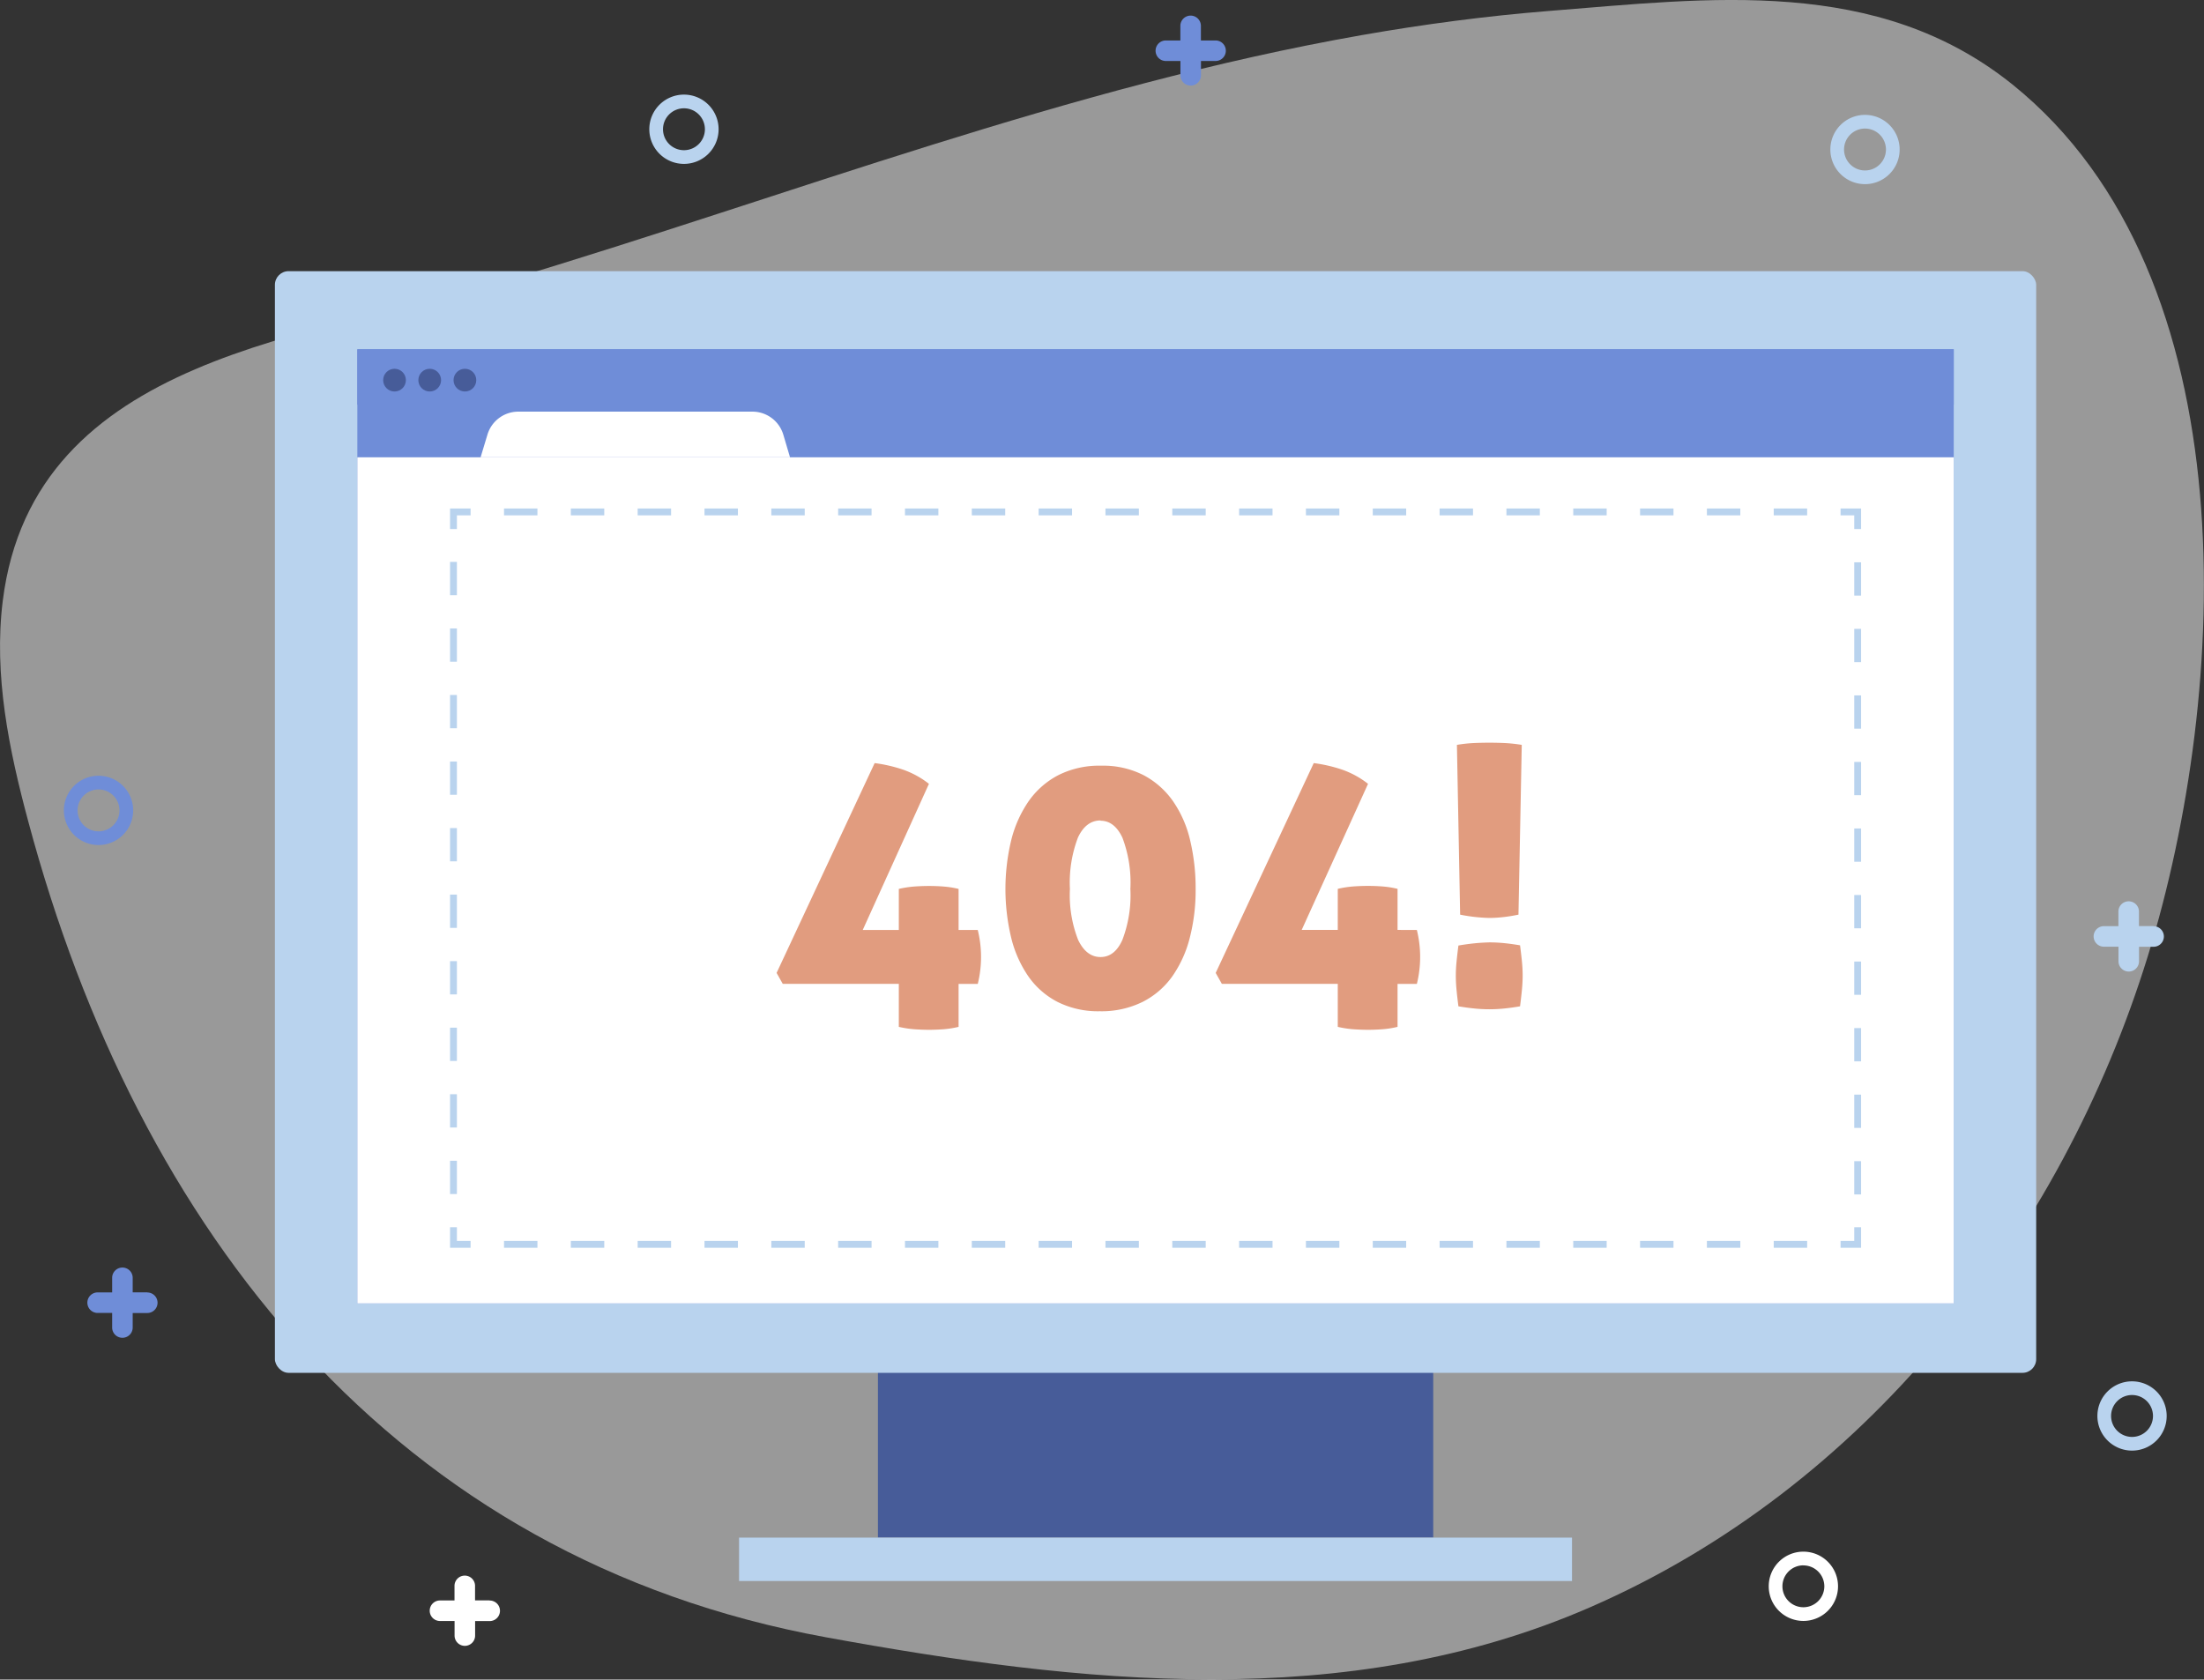 <svg xmlns="http://www.w3.org/2000/svg" viewBox="0 0 321.89 245.35"><rect x="0" y="0" width="321.89" height="245.35" fill="#333333" stroke="none"/><defs><style>.cls-1,.cls-5{fill:#fff;}.cls-1{opacity:0.5;}.cls-2{fill:#475c99;}.cls-3{fill:#b9d3ee;}.cls-4{fill:#6f8dd8;}.cls-6{fill:#e19c7f;}.cls-7,.cls-8,.cls-9{fill:none;stroke:#b9d3ee;stroke-miterlimit:10;}.cls-8{stroke-dasharray:4.88 4.88;}.cls-9{stroke-dasharray:4.86 4.86;}</style></defs><title>404_1</title><g id="Layer_2" data-name="Layer 2"><g id="OBJECTS"><path class="cls-1" d="M198.94,5.12C156.2,12.63,115.5,28.53,73.87,41,46.35,49.2,4.88,51.72.4,87.8-.94,98.6,1.31,109.52,4.13,120c16,59.79,53.39,107.65,116.51,119.17,37,6.75,76,11.09,111.51-4.35,40.07-17.43,68.84-54,81.56-95.23,11.82-38.33,15-99.2-19.77-127.23C274.16-3.54,249.7-.26,226.13,1.61,217,2.34,207.91,3.55,198.94,5.12Z"/><rect class="cls-2" x="128.22" y="190.4" width="81.1" height="34.21"/><rect class="cls-3" x="40.15" y="39.61" width="257.23" height="160.93" rx="2" ry="2"/><rect class="cls-3" x="107.94" y="224.61" width="121.65" height="6.34"/><rect class="cls-4" x="52.19" y="51.02" width="233.15" height="139.39"/><rect class="cls-5" x="52.19" y="66.8" width="233.15" height="123.6"/><path class="cls-6" d="M142.8,135.85a16.43,16.43,0,0,1,0,7.88H140V150a13.94,13.94,0,0,1-2.21.35q-1.09.08-2.1.08t-2.16-.08a15.24,15.24,0,0,1-2.26-.35v-6.28H114.32l-.9-1.6,14.32-30.65a21.53,21.53,0,0,1,4.07.93,13.13,13.13,0,0,1,3.86,2.1L126,135.85h5.27v-6a15.24,15.24,0,0,1,2.26-.35q1.09-.08,2.16-.08t2.1.08a13.94,13.94,0,0,1,2.21.35v6Z"/><path class="cls-6" d="M160.84,111.85a13,13,0,0,1,6.17,1.38,12.2,12.2,0,0,1,4.31,3.81,16.65,16.65,0,0,1,2.5,5.72,30.29,30.29,0,0,1,.8,7.13,27.86,27.86,0,0,1-.85,7.08,17.14,17.14,0,0,1-2.55,5.64,11.91,11.91,0,0,1-4.36,3.75,13.54,13.54,0,0,1-6.23,1.36,13.21,13.21,0,0,1-6.17-1.36,11.8,11.8,0,0,1-4.28-3.75,17.06,17.06,0,0,1-2.5-5.64,30.54,30.54,0,0,1,0-14.21,17.39,17.39,0,0,1,2.55-5.72,12.13,12.13,0,0,1,4.34-3.81A13.28,13.28,0,0,1,160.84,111.85Zm-.11,8q-2.13,0-3.3,2.5a18.48,18.48,0,0,0-1.17,7.5,17.94,17.94,0,0,0,1.2,7.45q1.2,2.5,3.27,2.5t3.19-2.5a18.31,18.31,0,0,0,1.17-7.45,18.49,18.49,0,0,0-1.17-7.5Q162.75,119.89,160.73,119.89Z"/><path class="cls-6" d="M206.93,135.85a16.43,16.43,0,0,1,0,7.88h-2.82V150a13.94,13.94,0,0,1-2.21.35q-1.09.08-2.1.08t-2.16-.08a15.24,15.24,0,0,1-2.26-.35v-6.28H178.45l-.9-1.6,14.32-30.65a21.53,21.53,0,0,1,4.07.93,13.13,13.13,0,0,1,3.86,2.1l-9.69,21.34h5.27v-6a15.24,15.24,0,0,1,2.26-.35q1.09-.08,2.16-.08t2.1.08a13.94,13.94,0,0,1,2.21.35v6Z"/><path class="cls-6" d="M217.52,137.66q1.06,0,2.16.11t2.32.32q.16,1.22.27,2.31t.11,2.1q0,1-.11,2.13T222,147q-1.23.21-2.32.32t-2.16.11q-1.06,0-2.16-.11T213,147q-.16-1.22-.27-2.34t-.11-2.13q0-1,.11-2.1t.27-2.31q1.22-.21,2.31-.32T217.52,137.66Zm-4.74-28.85a20.73,20.73,0,0,1,2.47-.27q1.2-.05,2.26-.05t2.24.05a22.43,22.43,0,0,1,2.5.27l-.48,24.8q-1.33.27-2.34.37a18.12,18.12,0,0,1-1.92.11,24.57,24.57,0,0,1-4.26-.48Z"/><polyline class="cls-7" points="271.31 179.27 271.31 181.77 268.81 181.77"/><line class="cls-8" x1="263.93" y1="181.77" x2="71.17" y2="181.77"/><polyline class="cls-7" points="68.73 181.77 66.23 181.77 66.23 179.27"/><line class="cls-9" x1="66.23" y1="174.42" x2="66.23" y2="79.71"/><polyline class="cls-7" points="66.23 77.28 66.23 74.78 68.73 74.78"/><line class="cls-8" x1="73.61" y1="74.78" x2="266.37" y2="74.78"/><polyline class="cls-7" points="268.81 74.78 271.31 74.78 271.31 77.28"/><line class="cls-9" x1="271.31" y1="82.14" x2="271.31" y2="176.85"/><rect class="cls-4" x="52.19" y="51.02" width="233.15" height="8.1"/><path class="cls-5" d="M115.38,66.8H70.19l1-3.31a4.71,4.71,0,0,1,4.51-3.36h34.19a4.71,4.71,0,0,1,4.51,3.36Z"/><circle class="cls-2" cx="57.62" cy="55.53" r="1.66"/><circle class="cls-2" cx="62.76" cy="55.53" r="1.66"/><circle class="cls-2" cx="67.9" cy="55.53" r="1.66"/><path class="cls-3" d="M99.89,23.94a5.06,5.06,0,1,1,5.06-5.06A5.06,5.06,0,0,1,99.89,23.94Zm0-8.12a3.06,3.06,0,1,0,3.06,3.06A3.06,3.06,0,0,0,99.89,15.82Z"/><path class="cls-5" d="M263.38,236.78a5.06,5.06,0,1,1,5.06-5.06A5.06,5.06,0,0,1,263.38,236.78Zm0-8.12a3.06,3.06,0,1,0,3.06,3.06A3.06,3.06,0,0,0,263.38,228.67Z"/><path class="cls-3" d="M272.38,26.9a5.06,5.06,0,1,1,5.06-5.06A5.06,5.06,0,0,1,272.38,26.9Zm0-8.12a3.06,3.06,0,1,0,3.06,3.06A3.06,3.06,0,0,0,272.38,18.78Z"/><path class="cls-3" d="M311.38,211.9a5.06,5.06,0,1,1,5.06-5.06A5.06,5.06,0,0,1,311.38,211.9Zm0-8.12a3.06,3.06,0,1,0,3.06,3.06A3.06,3.06,0,0,0,311.38,203.78Z"/><path class="cls-4" d="M14.39,123.44a5.06,5.06,0,1,1,5.06-5.06A5.06,5.06,0,0,1,14.39,123.44Zm0-8.12a3.06,3.06,0,1,0,3.06,3.06A3.06,3.06,0,0,0,14.39,115.32Z"/><path class="cls-4" d="M177.51,5.91h-2.12V3.78a1.5,1.5,0,0,0-3,0V5.91h-2.12a1.5,1.5,0,0,0,0,3h2.13V11a1.5,1.5,0,0,0,3,0V8.91h2.13a1.5,1.5,0,0,0,0-3Z"/><path class="cls-4" d="M21.51,188.78H19.38v-2.12a1.5,1.5,0,0,0-3,0v2.13H14.26a1.5,1.5,0,1,0,0,3h2.12v2.13a1.5,1.5,0,0,0,3,0v-2.12h2.13a1.5,1.5,0,0,0,0-3Z"/><path class="cls-5" d="M71.51,233.78H69.38v-2.12a1.5,1.5,0,0,0-3,0v2.13H64.26a1.5,1.5,0,0,0,0,3h2.13v2.13a1.5,1.5,0,0,0,3,0v-2.12h2.13a1.5,1.5,0,0,0,0-3Z"/><path class="cls-3" d="M314.51,135.28h-2.12v-2.12a1.5,1.5,0,1,0-3,0v2.13h-2.12a1.5,1.5,0,0,0,0,3h2.13v2.13a1.5,1.5,0,0,0,3,0v-2.12h2.13a1.5,1.5,0,0,0,0-3Z"/></g></g></svg>